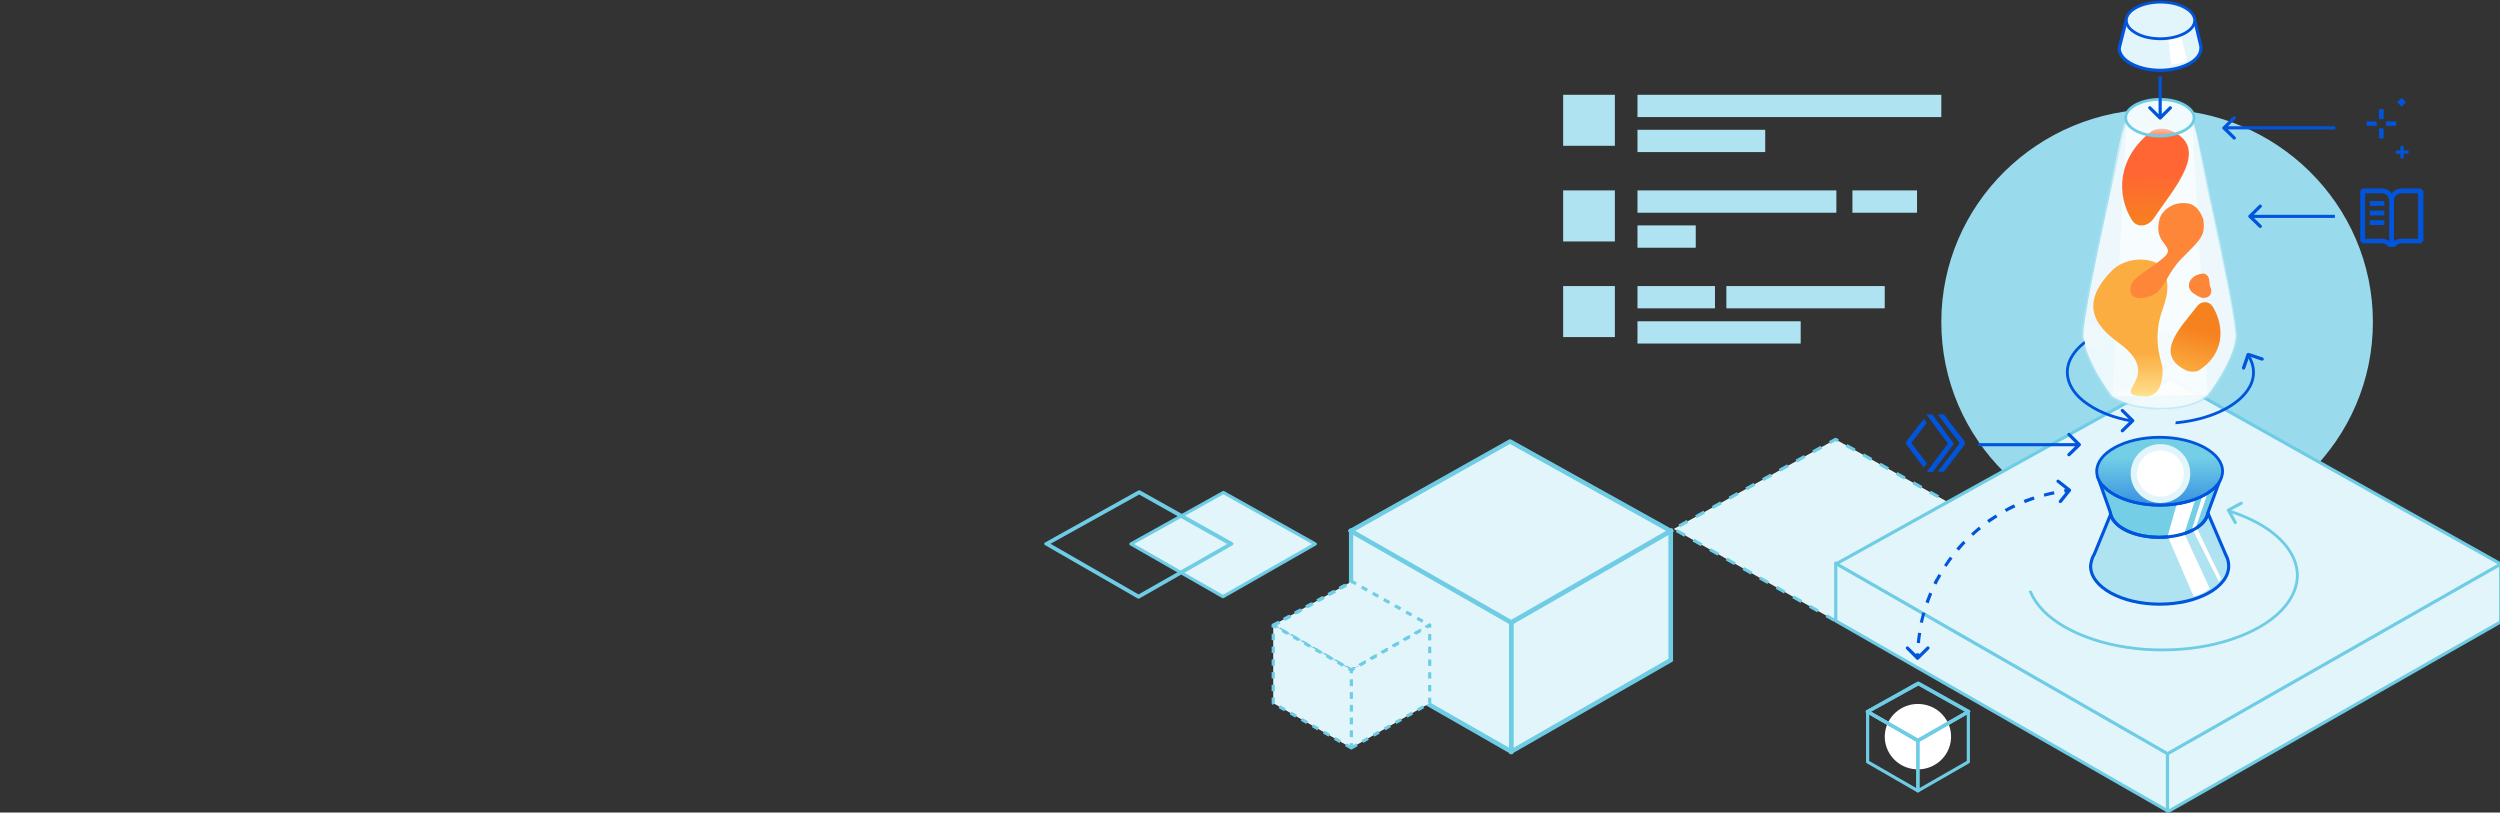 <svg xmlns="http://www.w3.org/2000/svg" width="1200" height="390" fill="none">
	<rect width="100%" height="100%" fill="#333333" stroke="none"/>
	<g clip-path="url(#a)">
		<path fill="#E2F5FA" stroke="#6ECCE5" stroke-linejoin="round" stroke-width="1.531"
			d="m587.034 286.398-44.19-25.3 44.392-24.7 44.088 24.7-44.29 25.3Z" />
		<path fill="#E2F5FA" stroke="#6ECCE5" stroke-linejoin="round" stroke-width="1.531"
			d="M546.493 286.602 502 261.002l.304-.1 44.493-24.8h.102l44.391 24.9-.304.2-44.493 25.4Zm-43.784-25.6 43.784 25.2 44.088-25.1-43.784-24.6-44.088 24.5Z" />
		<path fill="#E2F5FA" stroke="#6ECCE5" stroke-dasharray="4.59 4.59" stroke-linejoin="round"
			stroke-width="1.531" d="m880.647 297.798-77.229-43.9 77.635-43 77.027 43-77.433 43.9Z" />
		<path fill="#99DBED"
			d="M1035.41 256.798c57.21 0 103.58-45.756 103.58-102.2 0-56.443-46.37-102.2-103.58-102.2-57.203 0-103.578 45.757-103.578 102.2 0 56.444 46.375 102.2 103.578 102.2Z" />
		<path fill="#E2F5FA" stroke="#6ECCE5" stroke-linejoin="round" stroke-width="1.531"
			d="m1040.38 389.201-159.224-91.2v-27.7l159.224 91.2v27.7ZM1040.38 389.701l159.93-91.2v-28.2l-159.93 91.2v28.2Z" />
		<path fill="#E2F5FA" stroke="#6ECCE5" stroke-linejoin="round" stroke-width="1.531"
			d="M1040.58 361.701h-.3l-158.82-91.1.912-.5 159.118-88.3h.31l158.51 88.9-.91.6-158.82 90.4Z" />
		<path fill="#0055DC"
			d="M993.957 235.8c.304-.3.203-.8-.101-1.1l-5.473-4.3c-.304-.3-.811-.2-1.115.1-.304.3-.203.8.101 1.1l4.865 3.8-3.851 4.8c-.304.3-.203.8.101 1.1.304.3.811.2 1.115-.1l4.358-5.4Zm-37.703 13.1.406.6-.406-.6Zm-26.351 29.2.71.4-.71-.4Zm-10.034 38.4c.304.3.811.3 1.115 0l4.966-4.9c.304-.3.304-.8 0-1.1a.803.803 0 0 0-1.115 0l-4.358 4.3-4.358-4.3a.803.803 0 0 0-1.115 0c-.304.3-.304.8 0 1.1l4.865 4.9Zm1.318-.5v-2.4h-1.52v2.5l1.52-.1Zm.405-7.3c.102-1.6.304-3.2.608-4.8l-1.52-.2c-.203 1.6-.507 3.3-.608 4.9l1.52.1Zm1.419-9.7c.304-1.6.71-3.2 1.216-4.7l-1.52-.4-1.216 4.8 1.52.3Zm2.737-9.4c.506-1.5 1.115-3.1 1.723-4.6l-1.419-.6c-.608 1.5-1.217 3.1-1.825 4.6l1.521.6Zm3.75-9c.405-.7.709-1.5 1.115-2.2l-1.419-.7a22.3 22.3 0 0 0-1.115 2.2l1.419.7Zm1.115-2.2 1.216-2.1-1.318-.8c-.405.7-.811 1.4-1.216 2.2l1.318.7Zm3.749-6.3c.913-1.4 1.825-2.7 2.838-4l-1.216-.9c-1.013 1.3-1.926 2.7-2.838 4.1l1.216.8Zm5.879-7.8c1.115-1.2 2.128-2.5 3.243-3.6l-1.115-1.1c-1.115 1.2-2.23 2.4-3.344 3.7l1.216 1Zm6.892-7.1c1.216-1.1 2.432-2.2 3.75-3.2l-1.014-1.2c-1.317 1.1-2.534 2.2-3.75 3.3l1.014 1.1Zm7.601-6.2c.608-.5 1.318-.9 2.027-1.4l-.912-1.3c-.709.5-1.419.9-2.027 1.4l.912 1.3Zm2.027-1.4c.71-.5 1.318-.9 2.027-1.3l-.811-1.3c-.709.4-1.419.9-2.128 1.4l.912 1.2Zm6.284-3.9c1.419-.8 2.939-1.5 4.358-2.2l-.709-1.4c-1.521.7-3.041 1.5-4.46 2.3l.811 1.3Zm8.919-4.2c1.52-.6 3.04-1.2 4.662-1.7l-.507-1.5c-1.621.5-3.142 1.1-4.763 1.7l.608 1.5Zm9.324-3.1c1.622-.4 3.243-.8 4.865-1.1l-.304-1.5c-1.622.3-3.243.7-4.865 1.2l.304 1.4Zm9.73-2 2.432-.3-.202-1.5c-.811.1-1.723.2-2.534.3l.304 1.5Z" />
		<path fill="#AFE3F1" fill-rule="evenodd" stroke="#0055DC" stroke-miterlimit="10"
			stroke-width="1.5"
			d="m1005.31 265.902 8.21-20c.2-.5.71-.8 1.32-.8h43.58c.5 0 1.01.3 1.21.8l8.82 20.6c.91 1.6 1.32 3.4 1.32 5.2 0 10.1-14.8 18.3-33.14 18.3-18.25 0-33.15-8.2-33.15-18.3.21-2.1.71-4 1.83-5.8Z"
			clip-rule="evenodd" />
		<path fill="#73CEE6" fill-rule="evenodd" stroke="#0055DC" stroke-miterlimit="10"
			stroke-width="1.5"
			d="M1012.91 245.799c.71 6.8 10.95 12.1 23.51 12.1 12.37 0 22.6-5.2 23.42-11.9l6.18-16.8h-58.99l5.88 16.6Z"
			clip-rule="evenodd" />
		<path fill="#fff"
			d="m1040.48 257.3 4.25-15 8.92-2.3-5.17 16.1 12.27 26.5s-2.23 1.5-3.75 2.3c-1.52.7-4.06 1.4-4.06 1.4l-12.46-29Z" />
		<path fill="#fff"
			d="m1052.23 253.698 4.87-15.5 2.84-2.3-5.78 16.9 12.06 25.1-1.11 1.4-12.88-25.6Z" />
		<path fill="url(#b)" stroke="#0055DC" stroke-width="1.354"
			d="M1066.83 226.198c0 4.3-3.24 8.4-8.72 11.4-5.47 3-13.07 4.9-21.48 4.9-8.42 0-16.02-1.9-21.49-4.9-5.47-3-8.72-7-8.72-11.4 0-4.3 3.25-8.4 8.72-11.4 5.47-3 13.07-4.9 21.49-4.9 8.41 0 16.01 1.9 21.48 4.9 5.58 3.1 8.72 7.1 8.72 11.4Z" />
		<g opacity=".66">
			<path fill="#E2F5FA" fill-opacity=".64"
				d="M1072.51 159.701c-.11-3.3-1.42-11.4-3.45-21.8-2.03-10.3-4.66-22.8-7.2-34.9-2.63-12.1-5.17-23.7-7.09-32.4-1.01-4.3-1.83-7.9-2.33-10.4-.31-1.2-.51-2.2-.61-2.9l-.1-.5H1021.73l-.1.5c-.1.7-.41 1.6-.61 2.9-.61 2.5-1.32 6-2.33 10.4-1.93 8.6-4.56 20.3-7.1 32.4-2.63 12.1-5.17 24.6-7.19 34.9-2.03 10.4-3.35 18.5-3.45 21.8h71.56Zm0 0c.1 2.9-.71 6.2-1.93 9.5s-2.94 6.7-4.66 9.6c-1.73 3-3.45 5.6-4.77 7.4-.6.9-1.21 1.7-1.52 2.2-.2.3-.3.5-.4.6 0 0 0 .1-.1.1 0 0 0 .1-.1.1 0 0-.11.1-.21.2-.2.2-.5.4-.91.7-.81.6-2.13 1.3-3.95 2.1-3.55 1.5-9.23 3.1-17.23 3.1-7.6-.1-13.28-1.5-17.03-2.9-1.82-.7-3.24-1.4-4.15-1.8-.51-.2-.82-.5-1.02-.6-.1-.1-.2-.1-.2-.2m58.18-30.1-58.18 30Zm-58.18 30-.1-.1c-.1-.1-.2-.3-.41-.6-.4-.5-.91-1.3-1.62-2.2-1.32-1.9-3.04-4.6-4.76-7.6-1.73-3-3.45-6.4-4.66-9.8-1.22-3.4-2.03-6.7-1.93-9.6l13.48 29.9Z" />
			<path stroke="url(#c)" stroke-width="1.354"
				d="M1072.51 159.701c.1 2.9-.71 6.2-1.93 9.5s-2.94 6.7-4.66 9.6c-1.73 3-3.45 5.6-4.77 7.4-.6.9-1.21 1.7-1.52 2.2-.2.3-.3.5-.4.6 0 0 0 .1-.1.1 0 0 0 .1-.1.1 0 0-.11.1-.21.2-.2.2-.5.4-.91.7-.81.6-2.13 1.3-3.95 2.1-3.55 1.5-9.23 3.1-17.23 3.1-7.6-.1-13.28-1.5-17.03-2.9-1.82-.7-3.24-1.4-4.15-1.8-.51-.2-.82-.5-1.02-.6-.1-.1-.2-.1-.2-.2m58.18-30.1-58.18 30m58.18-30c-.11-3.3-1.42-11.4-3.45-21.8-2.03-10.3-4.66-22.8-7.2-34.9-2.63-12.1-5.17-23.7-7.09-32.4-1.01-4.3-1.83-7.9-2.33-10.4-.31-1.2-.51-2.2-.61-2.9l-.1-.5H1021.73l-.1.5c-.1.7-.41 1.6-.61 2.9-.61 2.5-1.32 6-2.33 10.4-1.93 8.6-4.56 20.3-7.1 32.4-2.63 12.1-5.17 24.6-7.19 34.9-2.03 10.4-3.35 18.5-3.45 21.8h71.56Zm-58.18 30-.1-.1c-.1-.1-.2-.3-.41-.6-.4-.5-.91-1.3-1.62-2.2-1.32-1.9-3.04-4.6-4.76-7.6-1.73-3-3.45-6.4-4.66-9.8-1.22-3.4-2.03-6.7-1.93-9.6l13.48 29.9Z" />
		</g>
		<path fill="#fff"
			d="M1059.63 189.602s13.99-17.9 13.58-30c-.4-13.6-21.08-103.5-21.08-103.5H1021.12s-20.57 89.9-21.08 103.5c-.407 12 13.68 30.5 13.68 30.5s7.4 5.4 22.91 5.6c16.42.1 23-6.1 23-6.1Z"
			opacity=".66" />
		<path fill="#fff"
			d="M1059.63 189.602s13.99-17.9 13.58-30c-.4-13.6-21.08-103.5-21.08-103.5H1021.12s-20.57 89.9-21.08 103.5c-.407 12 13.68 30.5 13.68 30.5s7.4 5.4 22.91 5.6c16.42.1 23-6.1 23-6.1Z"
			opacity=".66" />
		<g opacity=".66">
			<path fill="#E2F5FA" fill-opacity=".69"
				d="m1059.63 189.599.31.3-.31-.3Zm0 0 .31.3-.1.1c-.1 0-.1.1-.21.2-.2.2-.5.4-1.01.7-.91.6-2.23 1.4-4.15 2.2-3.75 1.6-9.53 3.1-17.74 3.1-7.81-.1-13.58-1.5-17.43-2.9-1.93-.7-3.35-1.4-4.36-1.9-.51-.3-.81-.5-1.12-.6-.1-.1-.2-.1-.3-.2 0 0-.1 0-.1-.1l.3-.4m45.91-.5c.31.3.41.3.41.3s.1-.1.1-.2c.1-.1.2-.3.41-.6.4-.5.91-1.3 1.62-2.2 1.32-1.9 3.04-4.5 4.76-7.5 1.72-3 3.45-6.4 4.77-9.8 1.21-3.4 2.12-6.8 1.92-9.9h-.4c-.41-13.6-21.09-103.5-21.09-103.5m-38.21 134-.4.3s-.1-.1-.1-.2c-.1-.1-.31-.3-.51-.6-.4-.5-.91-1.3-1.62-2.3-1.32-1.9-3.04-4.6-4.87-7.7-1.72-3.1-3.44-6.5-4.76-10-1.32-3.5-2.127-6.9-2.026-10 .102-3.4 1.516-11.6 3.446-22 2.03-10.3 4.66-22.9 7.2-34.9 2.63-12.1 5.17-23.7 7.09-32.4 1.01-4.3 1.83-7.9 2.33-10.4.31-1.2.51-2.2.61-2.9l.2-.8v-.2l.41.1m-7 134-.4.3v.1h.1l.3-.4Zm38.21-134 .41-.1-.1-.4H1020.61l-.1.4.41.1m31.21 0h-31.01Z" />
			<path stroke="url(#d)" stroke-width=".903"
				d="m1059.63 189.599.31.3-.1.1c-.1 0-.1.1-.21.2-.2.2-.5.4-1.01.7-.91.6-2.23 1.4-4.15 2.2-3.75 1.6-9.53 3.1-17.74 3.1-7.81-.1-13.58-1.5-17.43-2.9-1.93-.7-3.35-1.4-4.36-1.9-.51-.3-.81-.5-1.12-.6-.1-.1-.2-.1-.3-.2 0 0-.1 0-.1-.1l.3-.4m45.91-.5c.31.3.41.3.41.3s.1-.1.1-.2c.1-.1.2-.3.41-.6.4-.5.91-1.3 1.62-2.2 1.32-1.9 3.04-4.5 4.76-7.5 1.72-3 3.45-6.4 4.77-9.8 1.21-3.4 2.12-6.8 1.92-9.9h-.4c-.41-13.6-21.09-103.5-21.09-103.5m-38.21 134-.4.3s-.1-.1-.1-.2c-.1-.1-.31-.3-.51-.6-.4-.5-.91-1.3-1.62-2.3-1.32-1.9-3.04-4.6-4.87-7.7-1.72-3.1-3.44-6.5-4.76-10-1.32-3.5-2.127-6.9-2.026-10 .102-3.4 1.516-11.6 3.446-22 2.03-10.3 4.66-22.9 7.2-34.9 2.63-12.1 5.17-23.7 7.09-32.4 1.01-4.3 1.83-7.9 2.33-10.4.31-1.2.51-2.2.61-2.9l.2-.8v-.2l.41.1m31.21 0 .41-.1-.1-.4H1020.61l-.1.4.41.1m31.21 0h-31.01m38.51 133.4.31.3-.31-.3Zm-45.71.6-.4.3v.1h.1l.3-.4Z" />
		</g>
		<path fill="url(#e)"
			d="M1038.05 176.902c.1 4.5-.61 8.5-2.64 10.9-.81.9-1.72 1.5-2.84 2-.81.3-1.72.4-2.53.4-19.56-.3 8.41-8.3-10.95-24-6.79-5.4-25.13-16.2-5.47-36.2 7.7-7.9 23.01-6.6 25.44.3 3.45 10.3-1.01 16.5-2.33 22.5-3.14 13 1.32 21.8 1.32 24.1Z" />
		<path fill="url(#f)"
			d="M1024.26 106.799c-.3-.3-.6-.7-.91-1.1-7.7-12.4-6.99-30.1 9.43-42.7 1.11-1 5.67-1.8 8.1-.7.11.1.21.1.31.1 20.88 8 2.13 28.2-7.6 42.7-2.33 3.3-6.69 4.2-9.33 1.7Z" />
		<path fill="url(#g)"
			d="M1061.56 146.502c.2.3.51.6.71.9 5.78 9.9 5.27 22.8-7 30.5-.91.6-4.25.8-6.08-.2-.1-.1-.2-.1-.2-.1-15.61-7.9-1.62-21 5.68-30.7 1.72-2.2 4.96-2.5 6.89-.5-.1.1 0 .1 0 .1Z" />
		<path fill="#FD8639"
			d="M1050.51 97.7c5.17 1 6.99 7.501 7.1 7.601 1.01 7.9-1.02 9.3-10.44 18.8-6.49 6.5-8.01 13.7-12.37 16.6-5.67 3.8-15 3.6-11.45-4.8 1.32-3.5 16.11-11.2 17.13-14.7 1.11-4-6.79-5.5-3.85-16.2.71-3 5.77-8.8 13.88-7.3ZM1057.91 143.001c-1.93.2-5.47-2.5-5.57-2.6-2.84-2.5-1.93-6.4 1.92-8.3 1.22-.5 3.45-1.1 4.26-.6 2.84 1.6 1.42 4.4 2.63 6.7.31.4 1.12 4.5-3.24 4.8Z" />
		<path fill="url(#h)" stroke="#6ECCE5" stroke-width="1.354"
			d="M1053.15 56.5c0 2.3-1.62 4.4-4.66 6.1-2.94 1.6-7.2 2.7-11.76 2.7-4.66 0-8.82-1-11.76-2.7-3.04-1.7-4.66-3.8-4.66-6.1s1.72-4.4 4.66-6.1c2.94-1.6 7.1-2.7 11.76-2.7s8.82 1 11.76 2.7c2.94 1.6 4.66 3.8 4.66 6.1Z" />
		<path fill="#E2F5FA" fill-rule="evenodd"
			d="M1036.83 33.7c-10.74 0-19.46-4.7-19.56-10.4.1-.2.1-.5.1-.7l3.35-13.4h32.63l3.04 13v.9c0 5.8-8.92 10.6-19.56 10.6Z"
			clip-rule="evenodd" />
		<path fill="#0055DC"
			d="m1052.74 10 2.94 12.3V23.2c0 5.3-8.61 9.8-18.85 9.8-10.03 0-18.55-4.4-18.85-9.6.1-.2.1-.5.1-.6l3.24-12.8h31.42Zm1.22-1.5h-33.85l-3.55 14.1c0 .2 0 .4-.1.6 0 6.3 9.12 11.3 20.37 11.3 11.25 0 20.37-5.1 20.37-11.3v-.6h.1l-3.34-14.1Z" />
		<path fill="#fff" d="m1046.76 17-5.98 1.7 1.42 12.4 4.56-.8 3.15-1.1-3.15-12.2Z" />
		<path fill="#E2F5FA" stroke="#0055DC" stroke-width="1.354"
			d="M1053.45 9.8c0 2.3-1.62 4.4-4.66 6.1-2.94 1.6-7.09 2.7-11.76 2.7-4.66 0-8.81-1-11.75-2.7-3.04-1.7-4.66-3.8-4.66-6.1s1.62-4.4 4.66-6.1c2.94-1.6 7.19-2.7 11.75-2.7 4.67 0 8.82 1 11.76 2.7 2.94 1.6 4.66 3.8 4.66 6.1Z" />
		<path stroke="#0055DC" stroke-width="1.354"
			d="M1064.4 232.602c-2.23 2.9-6.08 5.3-10.95 7.1-4.86 1.8-10.54 2.7-16.42 2.8-5.87 0-11.65-.9-16.52-2.6-4.96-1.7-8.81-4.2-11.25-7" />
		<path fill="#0055DC"
			d="M1037.44 57.2c-.31.3-.81.3-1.12 0l-4.96-4.9c-.31-.3-.31-.8 0-1.1.3-.3.81-.3 1.11 0l4.36 4.3 4.36-4.3c.3-.3.81-.3 1.11 0 .31.3.31.8 0 1.1l-4.86 4.9Zm.2-20.5v20h-1.52v-20h1.52ZM1079.4 104.401c-.31-.3-.31-.8 0-1.1l4.96-4.9c.31-.3.81-.3 1.12 0 .3.3.3.8 0 1.1l-4.36 4.3 4.36 4.3c.3.3.3.8 0 1.1-.31.3-.81.3-1.12 0l-4.96-4.8Zm.5-1.3h40.85v1.5h-40.85v-1.5ZM1066.93 61.998c-.3-.3-.3-.8 0-1.1l4.97-4.9c.3-.3.81-.3 1.11 0 .31.3.31.8 0 1.1l-4.36 4.3 4.36 4.3c.31.3.31.8 0 1.1-.3.3-.81.3-1.11 0l-4.97-4.8Zm.51-1.4h53.51v1.5h-53.51v-1.5ZM998.62 213.998c.305-.3.305-.8 0-1.1l-4.966-4.9a.803.803 0 0 0-1.115 0c-.304.3-.304.8 0 1.1l4.359 4.3-4.359 4.3c-.304.3-.304.8 0 1.1.304.3.811.3 1.115 0l4.966-4.8Zm25.64-11.5c.31-.3.31-.8 0-1.1l-4.96-4.9a.81.81 0 0 0-1.12 0c-.3.3-.3.8 0 1.1l4.36 4.3-4.36 4.3c-.3.3-.3.8 0 1.1.31.3.81.3 1.12 0l4.96-4.8Zm-26.146 10.2h-48.548v1.5h48.548v-1.5ZM924.938 222.502l-7.5-9.9 7.398-9.6-1.418-1.9-8.413 10.8v1.4l8.413 11.1 1.52-1.9Z" />
		<path fill="#0055DC"
			d="M927.472 198.898h-2.838l10.338 14-10.135 13.6h2.939l10.135-13.5-10.439-14.1Z" />
		<path fill="#0055DC"
			d="M933.047 198.898h-2.939l10.541 13.8-10.541 13.7h2.939l10.034-13v-1.4l-10.034-13.1ZM1144.16 66.402h-2.23v-4.8h2.23v4.8ZM1150.14 60.4h-4.86v-2.1h4.86v2.1ZM1144.16 57.198h-2.23v-4.8h2.23v4.8ZM1140.82 60.4h-4.87v-2.1h4.87v2.1ZM1152.77 51.2l-2.12-2.1 2.12-2.1 2.13 2.1-2.13 2.1Z" />
		<path stroke="#0055DC" stroke-width="1.531" d="M1152.98 76.1V70M1149.94 73h6.18" />
		<path fill="#E2F5FA" stroke="#6ECCE5" stroke-linejoin="round" stroke-width="1.531"
			d="m725.379 360.698 76.52-43.9v-61.9l-76.52 43.9v61.9Z" />
		<path fill="#E2F5FA" stroke="#6ECCE5" stroke-linejoin="round" stroke-width="1.531"
			d="m725.074 361.301.507-.3 76.723-44v-62.7l-.406.3-76.723 44-.101 62.7Zm76.52-44.6-75.912 43.6v-61.4l75.912-43.6v61.4Z" />
		<path fill="#E2F5FA" stroke="#6ECCE5" stroke-linejoin="round" stroke-width="1.531"
			d="m725.379 360.698-76.825-43.9v-61.9l76.825 43.9v61.9Z" />
		<path fill="#E2F5FA" stroke="#6ECCE5" stroke-linejoin="round" stroke-width="1.531"
			d="M725.683 361.298v-62.7h-.101l-77.331-44.2v62.6h.101l77.331 44.3Zm-.608-62.3v61.2l-76.318-43.6v-61.3l76.318 43.7Z" />
		<path fill="#E2F5FA" stroke="#6ECCE5" stroke-linejoin="round" stroke-width="1.531"
			d="m725.377 298.698 76.52-43.9-77.027-42.9-76.419 42.9 76.926 43.9Z" />
		<path fill="#E2F5FA" stroke="#6ECCE5" stroke-linejoin="round" stroke-width="1.531"
			d="M725.377 299.102h.203l77.027-44.2-.507-.3-77.23-43h-.101l-76.925 43.2.405.3 77.128 44Zm75.912-44.3-75.912 43.6-76.419-43.6 75.811-42.6 76.52 42.6Z" />
		<path fill="#fff"
			d="M936.311 356.111c1.408-8.559-4.483-16.624-13.158-18.013-8.674-1.389-16.848 4.424-18.256 12.983-1.408 8.559 4.483 16.623 13.158 18.012 8.675 1.389 16.848-4.423 18.256-12.982Z" />
		<path stroke="#6ECCE5" stroke-linejoin="round" stroke-width="1.531"
			d="m920.581 355.502-24.122-13.9 24.325-13.5 24.121 13.5-24.324 13.9Z" />
		<path stroke="#6ECCE5" stroke-linejoin="round" stroke-width="1.531"
			d="m920.58 355.598-24.325-14 .102-.1 24.324-13.6h.101l24.223 13.6-.101.1-24.324 14Zm-24.021-14 24.021 13.8 24.121-13.8-23.919-13.4-24.223 13.4Z" />
		<path stroke="#6ECCE5" stroke-linejoin="round" stroke-width="1.531"
			d="m920.58 379.602 24.223-13.9v-24.1l-24.223 13.9v24.1Z" />
		<path stroke="#6ECCE5" stroke-linejoin="round" stroke-width="1.531"
			d="m920.581 379.602-24.122-13.9v-24.1l24.122 13.9v24.1Z" />
		<path fill="#E2F5FA" stroke="#6ECCE5" stroke-dasharray="3.06 3.06" stroke-linejoin="round"
			stroke-width="1.531" d="m648.655 321.602-37.5-21.5 37.703-21 37.398 21-37.601 21.5Z" />
		<path stroke="#6ECCE5" stroke-dasharray="3.06 3.06" stroke-linejoin="round" stroke-width="1.531"
			d="m610.751 300.101 37.702 21.7h.102l37.702-21.5m-74.797-.2 37.5-20.8" />
		<path fill="#E2F5FA" stroke="#6ECCE5" stroke-dasharray="3.06 3.06" stroke-linejoin="round"
			stroke-width="1.531"
			d="m648.655 359.002 37.602-21.5v-37.4l-37.602 21.5v37.4ZM648.655 359.002l-37.5-21.5v-37.4l37.5 21.5v37.4Z" />
		<path fill="#fff" stroke="#E2F5FA" stroke-width="3.062"
			d="M1037.03 239.899c7.06 0 12.77-5.641 12.77-12.6s-5.71-12.6-12.77-12.6c-7.05 0-12.77 5.641-12.77 12.6s5.72 12.6 12.77 12.6Z" />
		<path stroke="#0055DC" stroke-width="1.354"
			d="M1079.5 171.102c2.23 3.8 2.74 7.7 1.62 11.6-1.22 3.9-4.05 7.6-8.51 10.8-4.36 3.2-10.24 5.8-16.83 7.5-6.69 1.7-13.98 2.5-21.28 2.2" />
		<path stroke="#6ECCE5" stroke-width="1.354"
			d="M1070.27 245.398c10.14 3.2 18.55 7.9 24.23 13.5 5.67 5.6 8.51 11.9 8.21 18.2-.31 6.3-3.65 12.5-9.83 18-6.19 5.5-15 9.9-25.34 12.9-10.44 3-22.1 4.3-33.85 3.9-11.76-.4-23.01-2.6-32.64-6.3-9.627-3.7-17.329-8.7-22.093-14.5-4.865-5.8-6.689-12.2-5.574-18.5" />
		<path fill="#E2F5FA"
			d="M1038.15 208.501c3.41 0 6.18-2.731 6.18-6.1 0-3.369-2.77-6.1-6.18-6.1-3.41 0-6.18 2.731-6.18 6.1 0 3.369 2.77 6.1 6.18 6.1Z" />
		<path stroke="#0055DC" stroke-width="1.354"
			d="M1022.74 201.998c-7.6-1.4-14.39-3.9-19.56-7.3-5.268-3.3-8.714-7.3-10.133-11.6-1.419-4.2-.811-8.6 1.824-12.6 2.635-4.1 7.199-7.8 13.379-10.6" />
		<path fill="#EFF9FC" d="m1000.95 165.7-.81-4.2 1.22-6.5 8.11 3.8 1.92 10.3-10.44-3.4Z" />
		<path fill="#0055DC"
			d="M1137.47 96.5h7v2.3h-7v-2.3ZM1144.47 101.102h-7v2.3h7v-2.3ZM1137.47 105.699h7v2.3h-7v-2.3Z" />
		<path fill="#0055DC" fill-rule="evenodd"
			d="m1162 90.5 1.22 1.1v24.1l-1.22 1.1h-9.33c-1.31 0-2.43.7-3.04 1.7h-3.24c-.61-1-1.72-1.7-3.04-1.7h-9.32l-1.12-1.1V91.6l1.12-1.1h9.32c1.93 0 3.55.9 4.66 2.3 1.12-1.4 2.74-2.3 4.66-2.3h9.33Zm-12.87 5.7c0-1.9 1.52-3.4 3.44-3.4h8.11v21.8h-8.11c-1.31 0-2.53.4-3.44 1.1V96.2Zm-2.33 19.5c-1.02-.7-2.23-1.1-3.45-1.1h-8.11V92.8h8.11c1.93 0 3.45 1.5 3.45 3.4v19.5Z"
			clip-rule="evenodd" />
		<path fill="#E2F5FA"
			d="M974.195 283.6c5.374 0 9.73-3.268 9.73-7.3s-4.356-7.3-9.73-7.3c-5.374 0-9.73 3.268-9.73 7.3s4.356 7.3 9.73 7.3Z" />
		<path fill="#AFE3F1"
			d="M775.141 45.5H750.31V70h24.831V45.5ZM775.141 91.398H750.31v24.5h24.831v-24.5ZM775.141 137.301H750.31v24.5h24.831v-24.5ZM931.831 45.5H785.987v10.7h145.844V45.5ZM847.305 62.3h-61.318V73h61.318V62.3ZM881.46 91.398h-95.473v10.7h95.473v-10.7ZM920.175 91.398h-31.013v10.7h31.013v-10.7ZM813.96 108.199h-27.973v10.7h27.973v-10.7ZM904.667 137.301h-76.014v10.7h76.014v-10.7ZM823.183 137.301h-37.196v10.7h37.196v-10.7ZM864.332 154.199h-78.345v10.7h78.345v-10.7Z" />
		<path fill="#0055DC"
			d="M1079.4 169.4c-.41-.1-.81.1-1.02.5l-2.23 6.5c-.1.4.11.8.51 1 .41.1.81-.1 1.01-.5l2.03-5.8 5.88 2c.41.1.81-.1 1.01-.5.1-.4-.1-.8-.5-1l-6.69-2.2Z" />
		<path fill="#6ECCE5"
			d="M1069.26 244.201c-.4.2-.51.7-.3 1l3.34 6c.2.4.71.5 1.02.3.3-.2.5-.7.3-1l-2.94-5.4 5.47-2.9c.41-.2.51-.7.31-1-.21-.4-.71-.5-1.02-.3l-6.18 3.3Z" />
		<path stroke="#0055DC" stroke-miterlimit="10" stroke-width="1.5"
			d="M1012.91 245.801c.71 6.8 10.95 12.1 23.51 12.1 12.37 0 22.61-5.2 23.42-11.9" />
	</g>
	<defs>
		<linearGradient id="b" x1="1036.63" x2="1036.63" y1="219.639" y2="242.99"
			gradientUnits="userSpaceOnUse">
			<stop stop-color="#73CEE6" />
			<stop offset="1" stop-color="#3790E0" />
		</linearGradient>
		<linearGradient id="c" x1="1036.68" x2="1036.68" y1="56.124" y2="195.771"
			gradientUnits="userSpaceOnUse">
			<stop stop-color="#C5EBF5" stop-opacity="0" />
			<stop offset=".228" stop-color="#C5EBF5" />
			<stop offset="1" stop-color="#C5EBF5" stop-opacity="0" />
		</linearGradient>
		<linearGradient id="d" x1="1036.64" x2="1036.64" y1="56.187" y2="195.835"
			gradientUnits="userSpaceOnUse">
			<stop stop-color="#C5EBF5" stop-opacity="0" />
			<stop offset=".057" stop-color="#F8FBFB" />
			<stop offset=".272" stop-color="#AFE3F1" />
			<stop offset=".787" stop-color="#B1E4F1" stop-opacity=".908" />
		</linearGradient>
		<linearGradient id="e" x1="1022.57" x2="1022.57" y1="124.586" y2="190.202"
			gradientUnits="userSpaceOnUse">
			<stop offset=".686" stop-color="#FBAD41" />
			<stop offset="1" stop-color="#FFE08F" />
		</linearGradient>
		<linearGradient id="f" x1="1034.65" x2="1034.93" y1="83.252" y2="108.942"
			gradientUnits="userSpaceOnUse">
			<stop stop-color="#F63" />
			<stop offset="1" stop-color="#F6821F" />
		</linearGradient>
		<linearGradient id="g" x1="1050.06" x2="1055.35" y1="179.488" y2="158.563"
			gradientUnits="userSpaceOnUse">
			<stop stop-color="#FBAD41" />
			<stop offset="1" stop-color="#F6821F" />
		</linearGradient>
		<linearGradient id="h" x1="1036.7" x2="1036.33" y1="57.325" y2="68.426"
			gradientUnits="userSpaceOnUse">
			<stop stop-color="#F1FAFC" />
			<stop offset="1" stop-color="#F1FAFC" stop-opacity="0" />
		</linearGradient>
		<clipPath id="a">
			<path fill="#fff" d="M0 0h1200v390H0z" />
		</clipPath>
	</defs>
</svg>